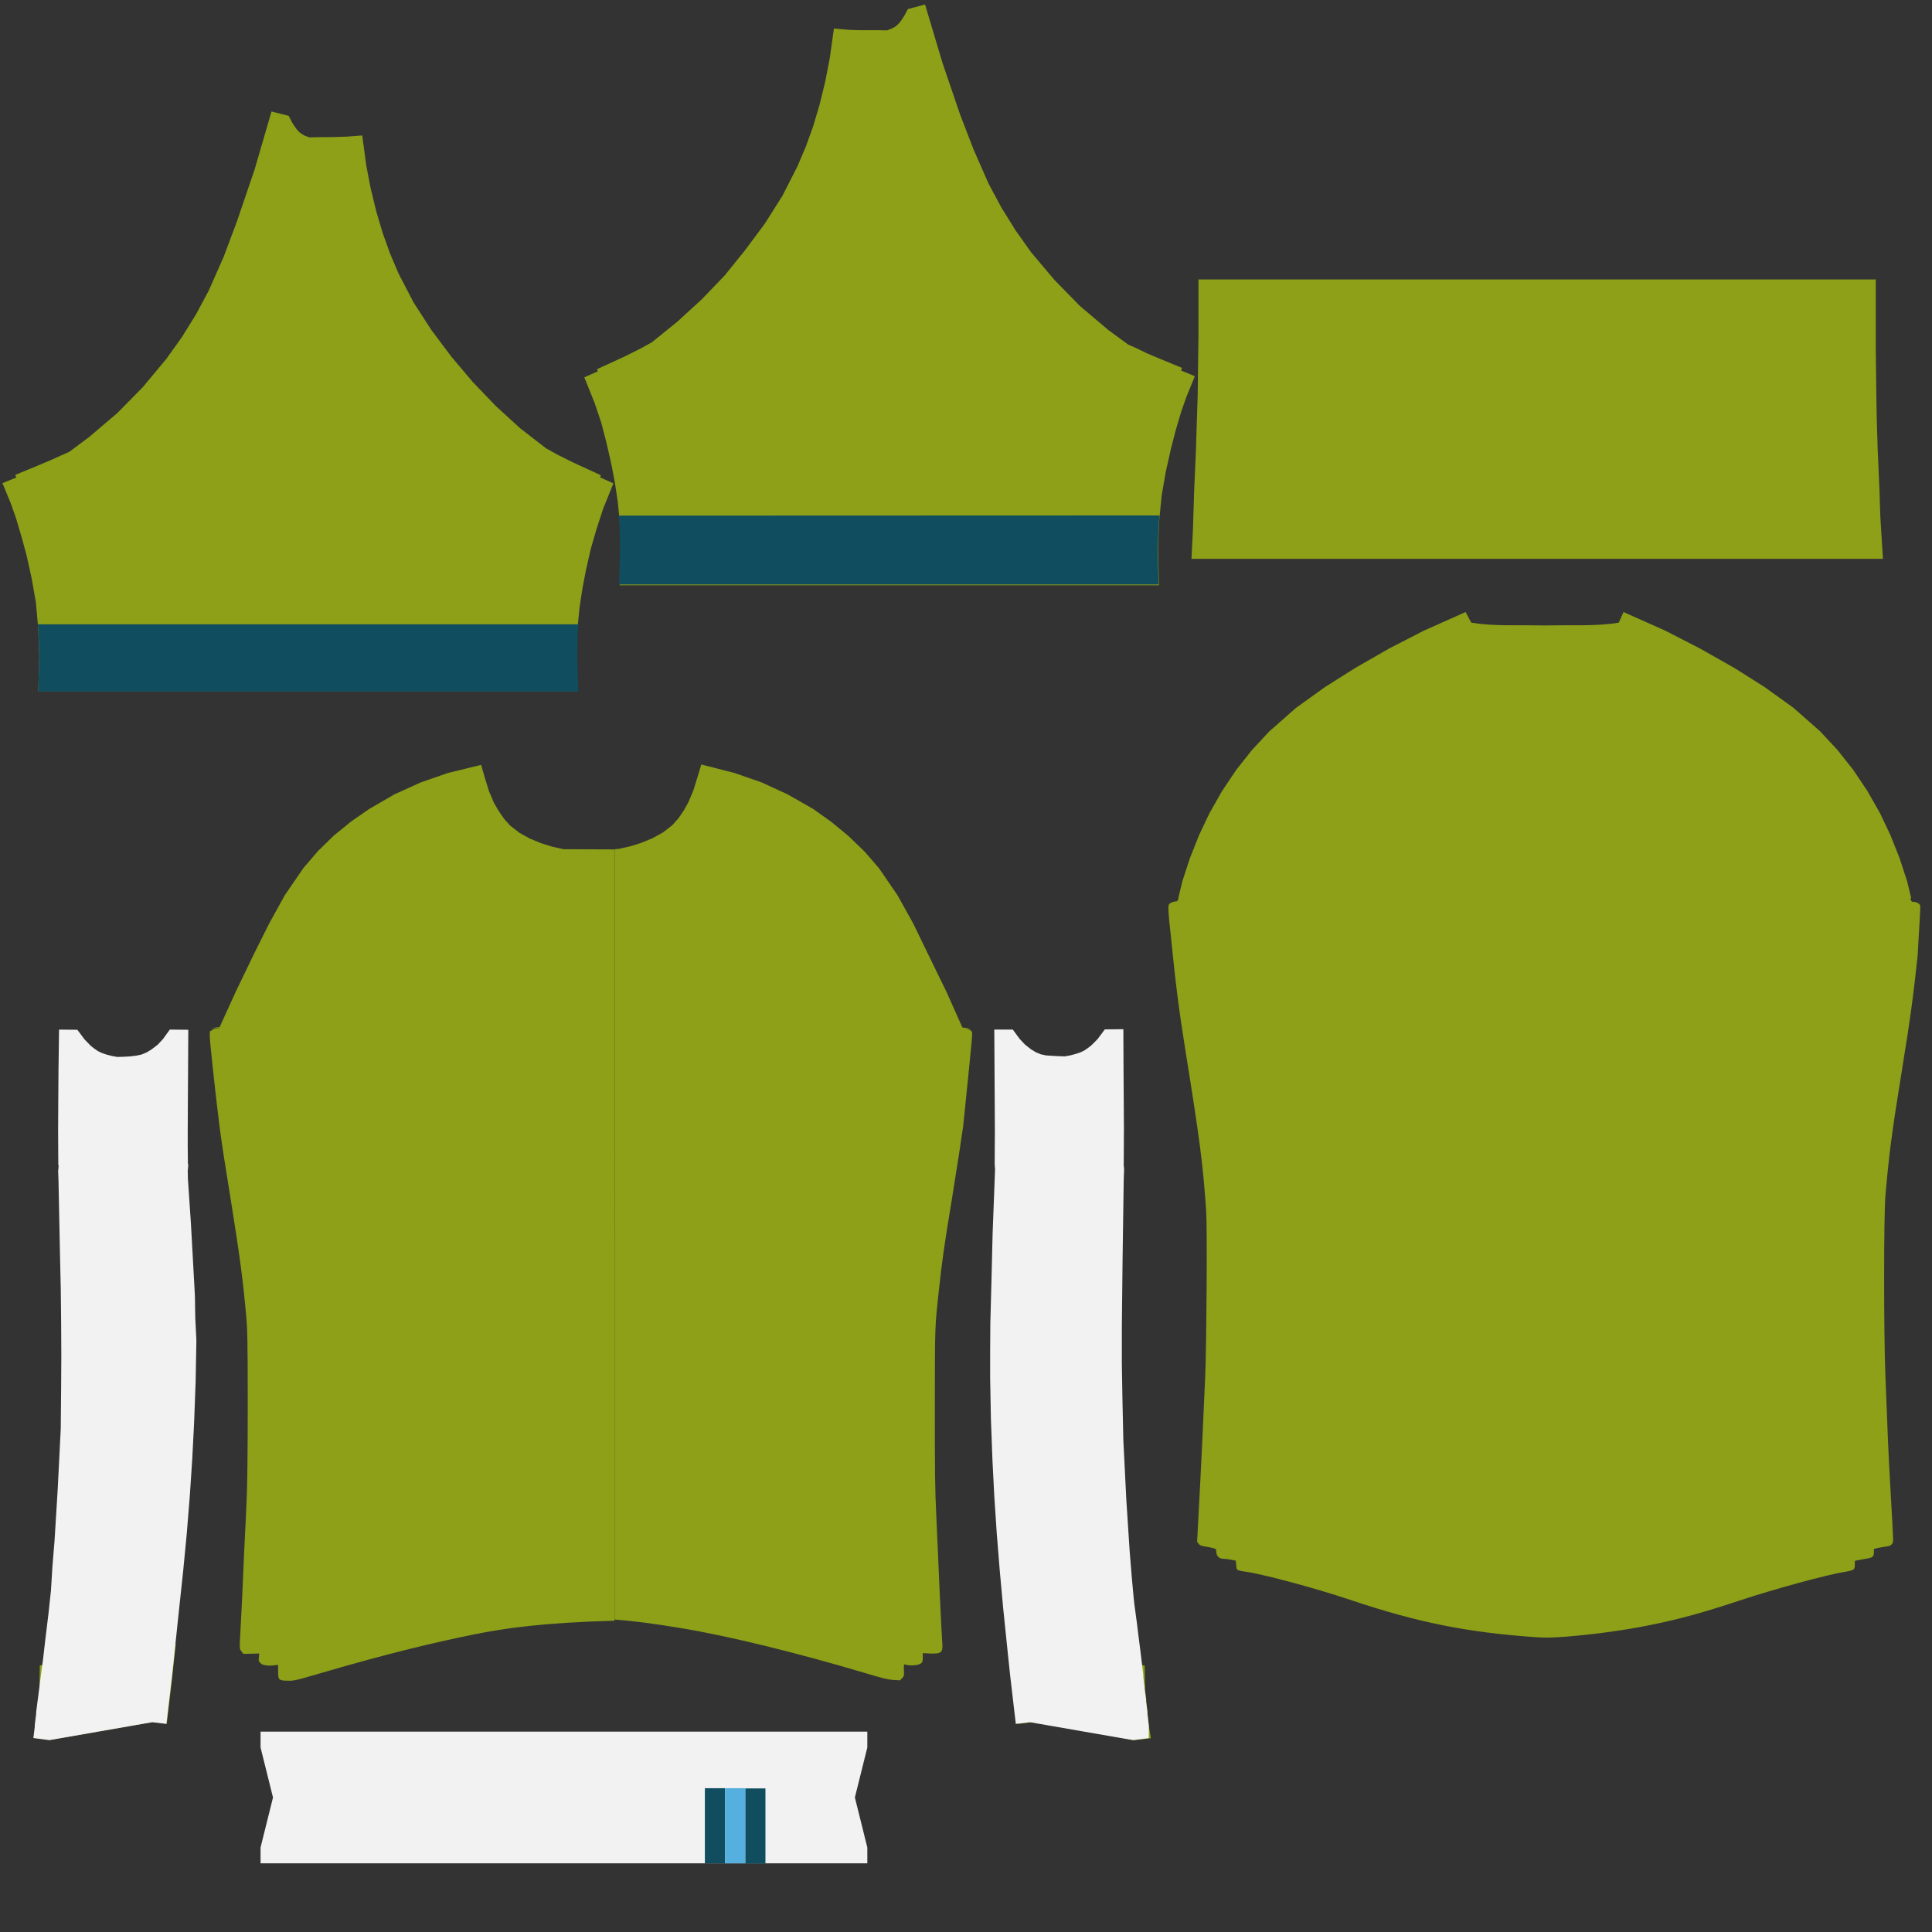 <?xml version="1.0" encoding="utf-8"?>
<!-- Generator: Adobe Illustrator 26.0.3, SVG Export Plug-In . SVG Version: 6.00 Build 0)  -->
<svg version="1.1" id="Layer_1" xmlns="http://www.w3.org/2000/svg" xmlns:xlink="http://www.w3.org/1999/xlink" x="0px" y="0px"
	 viewBox="0 0 1024 1024" style="enable-background:new 0 0 1024 1024;" xml:space="preserve">
<rect x="0" y="0" width="1024" height="1024" fill="#333333" stroke="none"/>
<style type="text/css">
	.st0{fill-rule:evenodd;clip-rule:evenodd;fill:#F2F2F2;}
	.st1{fill-rule:evenodd;clip-rule:evenodd;fill:#8DA018;}
	.st2{fill:#55AFDF;}
	.st3{fill:#0F4D5F;}
</style>
<path id="base" class="st1" d="M22.5,882.5l-1.4,0.2l-0.2,11.9H21l-0.8,6.7h-0.1l-0.8,6.6h0.1l0,0l-0.8,6.6l0,0h0.1l-0.8,6.7l8.5,1
	l0,0l54.5-9.5l7.5,0.9l3-25.6l0.5-4.7l1.3-12.1L22.5,882.5z M608.9,914.7L608.9,914.7l-0.7-6.7h0.1l-0.8-6.6h0.1l-0.8-6.7h0.1
	l-0.2-11.9l-1-0.2l-70.9-11.3v0.2l0.4,4.1l0.8,7.8l0.5,4.7l3,25.6l7.5-0.9l54.5,9.5l8.5-1L608.9,914.7z M997,280.2l-0.4-6.7
	l-0.2-5.9l-0.2-6.9l-1-22.8l-0.5-16.4l-0.2-12.1l-0.2-16.1l-0.1-7.7v-6.7v-30.8H635.2v30.8l-0.1,6.7l-0.1,7.7l-0.2,16.1l-0.4,12.1
	l-0.5,16.4l-1,22.8l-0.2,6.9l-0.2,5.9l-0.2,6.7l-0.8,16H998L997,280.2z M134.9,90l-9.3,27.3l-7,18.7l-8,18.1l-6.7,12.5l-7.5,12.1
	l-8.3,11.6l-12.4,14.9L62.1,219l-14.7,12.5l-10.7,8l-4.3,1.9l-5.8,2.6l-5.2,2.2l-13.3,5.5l0.5,1.4l-7.3,3L5.8,267l2.8,8l2.8,9.5
	L14,294l2.8,12.6l2.2,12.6l1.3,14.2l0.5,14.4l-0.5,18.5h285.9l-0.5-18.5l0.2-13l1.3-13l1.5-9.9l1.9-9.9l2.5-11l3.1-10.7l3.5-10.7
	l5.4-13.4l-7.1-3.2l0.5-1.1l-15-6.9l-8-4l-6.3-3.5l-0.2-0.2L275.7,227l-12.9-11.8l-12.2-12.7L239.2,189l-10.5-14l-9.5-14.7l-8-15.4
	l-4.5-10.6l-3.9-10.9l-3.3-11.1l-3-12.3l-2.4-12.4l-2.1-15.8l-7.8,0.6l-5.5,0.2l-6.7,0.1H169l-5,0.1l-2.3-0.8l-1.6-0.9l-1.4-1
	l-1.3-1.4l-1.3-1.8l-1.3-2l-1.8-3.5l-9.1-2.3L134.9,90z M613.8,291.4l0.5-14.4l1.4-14.3l2.2-12.7l2.8-12.5l2.5-9.6l2.8-9.5l2.8-8
	l4.5-11l-7.3-3l0.5-1.4l-13.3-5.5l-5.2-2.2l-5.8-2.8l-4.3-1.9l-10.6-7.8l-14.9-12.6l-13.5-13.8l-12.4-14.7l-8.3-11.7l-7.5-12.1
	l-6.7-12.5l-8-18.2l-7.2-18.7l-9.3-27.3l-9.2-30.8l-9.1,2.4l-1.8,3.4l-1.3,2l-1.3,1.8l-1.4,1.4l-1.3,1l-1.6,0.8l-2.3,0.9l-4.9-0.1
	h-3.3h-6.7l-5.5-0.2l-7.8-0.7l-2.2,15.7l-2.4,12.4l-3,12.3l-3.3,11.1l-3.9,10.9l-4.5,10.6l-8,15.7l-9.3,14.7l-10.4,14L384.1,146
	l-12.2,12.7L359,170.5l-13.1,10.6l-0.2,0.2l-6.3,3.5l-8,4l-15,6.9l0.5,1.1l-7.2,3.2l5.4,13.4l3.6,10.7l2.8,10.8l2.5,11l1.9,9.9
	l1.5,9.9l1.3,13l0.2,13l-0.5,18.5h285.9L613.8,291.4z M1017.7,480c-0.2-1.1-2-2-3.6-2c-0.8,0-1.1-0.2-1.6-1.9h0.5l-2.2-9.1l-4-12.2
	l-4.8-12.1l-5.5-11.6l-6.7-11.8l-7.5-11.2l-8.4-10.6l-9.2-9.9l-14.2-12.5l-15.3-11l-16-10.1L901,343.7l-18.5-9.5l-22-9.8L858,330
	l-4,0.6l-5.8,0.5l-4.6,0.2l-4.6,0.1H829l-10.2,0.1l-10.2-0.1h-9.8l-4.6-0.1l-4.6-0.2l-5.8-0.5l-4-0.6l-3-5.6l-22,9.8l-18.5,9.5
	l-18.1,10.4l-16,10.1l-15.3,11l-14.2,12.5l-9.2,9.9l-8.3,10.5l-7.5,11.2l-6.7,11.8l-5.5,11.6l-4.8,12.1l-4,12.2l-2.2,9.1h0.2
	c-0.5,1.5-0.9,1.7-1.6,1.7c-1.3,0-3,0.8-3.5,1.5c-0.5,1-0.5,3.9,0.8,15.1c2.8,28.2,4.5,41.1,8,63c7.7,47.9,9.2,59.8,10.9,84.5
	c0.6,9,0.2,70.4-0.5,87.3c-1.6,36-1.9,43.2-3.7,76.2l-0.6,11.8l0.8,1c0.5,0.8,1.3,1,2.4,1.3c5.9,1,6.9,1.3,6.9,2.2
	c0,3,1.3,4.5,4,4.5c0.8,0,2.5,0.2,3.9,0.5l2.5,0.5l0.2,2.2c0.1,1.3,0.2,2.3,0.6,2.6c0.2,0.2,1.8,0.7,3.5,0.9
	c8.9,1.1,36.7,8.5,56.2,15c35.8,12.1,62.4,17.3,97.8,19.8c6,0.4,7.3,0.4,16.5-0.2c16.6-1.4,31.1-3.4,45.4-6.3
	c15.7-3.2,27.5-6.5,46.9-12.9c18-6,46.3-13.7,55.8-15.2c4.8-0.8,5.2-1.1,5.2-3.9v-1.9l1.9-0.4c1-0.2,3-0.5,4.3-0.8
	c3.2-0.5,3.9-1,3.9-3.4v-1.7l2-0.5c1.1-0.2,3-0.6,4.3-0.8c2.8-0.2,3.9-1.3,3.9-3.5c0-0.8-0.5-11.9-1.3-24.8
	c-1.3-22.5-1.6-31-2.8-62.3c-0.9-21.5-0.9-84.8,0-95.3c1.9-21.7,3.2-32.3,8.6-65.6c4.7-28.9,6.2-40.2,8.5-61.8
	C1017.3,489.2,1018,481.2,1017.7,480z M298.7,450.1l-5.9-1.3L287,447l-6.1-2.5l-5.6-3.1l-5-3.9l-3.2-3.6l-2.8-4.1l-2.5-4.3l-2.6-6.1
	l-2-6.4l-2.2-7.6l-17.6,4.3l-14.4,5l-13.9,6.3l-13.3,7.7l-9.7,6.7l-9.2,7.5l-8.4,8.2l-7.7,9l-9.8,14.3l-8.4,15.2l-7.7,15.4
	l-9.9,20.5l-8.6,18.9l-4.6,0.5h4.5c-0.2,0.2-1,0.2-1.5,0.2c-0.5,0-1.7,0.2-2.3,0.8l-1.3,0.8v3c0.1,3.5,3.5,34.5,5.2,47.7
	c1.3,9.8,2.6,18.2,6.4,41.6c4.1,25.7,6,39.1,7.8,59.8c0.5,6.2,0.7,11.2,0.7,45.1c0,25.5-0.2,41.7-0.5,49c-0.2,6-0.8,18.3-1.3,27.5
	c-0.8,19.2-1.6,36.6-2.1,44.8c-0.5,8.5-0.5,8.8,0.6,10.1l1,1.3l4.3-0.1l4.1-0.1l-0.2,2c-0.2,1.9-0.1,2.1,0.8,3
	c0.8,0.9,1.5,1.1,3.3,1.3c1.3,0.2,3.1,0.1,4.3-0.1l1.8-0.2v3.3c0,4.6,0.2,5,4.7,5.1c3.9,0.1,3.5,0.2,22-5.2
	c28-8.1,52.7-14.4,77-19.3c16.5-3.3,35.8-6.2,74.6-7.3V450.2L298.7,450.1z M515.3,547.4c-0.2-1.3-2.2-2.3-4-2.3h-1.4l0,0h4.8
	l-4.6-0.5l-8.5-19l-10-20.5l-7.5-15.5l-8.4-15.1l-9.8-14.3l-7.7-8.9l-8.5-8.2l-9.1-7.5l-9.7-6.9l-13.3-7.6l-13.9-6.4l-14.4-5
	l-17.6-4.5l-2.3,7.6l-2,6.4l-2.6,6.1l-2.4,4.3l-2.8,4.1l-3.2,3.6l-5,3.9l-5.6,3.1l-6.1,2.5l-5.8,1.8l-5.9,1.3l-2.2,0.2v408.3
	c9.6,0.7,21.3,2.2,35.5,4.6c24.8,4.1,60.7,12.9,96.4,23.5c11.1,3.3,12.3,3.6,15.7,3.9l3.6,0.2l1.1-1.1c1.1-1.1,1.1-1.3,1-4.3
	c-0.1-2.8,0-3.1,0.4-3c3.2,0.9,7.5,0.5,8.8-0.7c0.7-0.7,0.8-1.3,0.8-3.1v-2.2l3.9,0.2c6,0.2,6.9-0.5,6.4-6c-0.5-7.5-1.7-33.2-3.1-66
	c-0.8-16.7-0.8-22.8-0.8-59.2c0-43.8,0-41.7,2.2-62c1.5-14,2.8-23.5,6.9-48.1c3.5-21.7,4.5-28.6,5.9-38.2
	C512.2,580.3,515.5,548.6,515.3,547.4z"/>
<path id="stripe-1" class="st0" d="M138.1,926.2l6.6,26.5l-6.6,26.5v8.4h321.6v-8.4l-6.6-26.5l6.6-26.5v-8.4H138.1V926.2z
	 M608.9,914.7L608.9,914.7l-0.8-6.7h0.1l-0.8-6.7h0.1l-0.9-6.7h0.1l-0.4-2.8l-0.4-3.9h0.1l-1.5-12.4l-1.1-8.6l-0.9-7.3l-1.3-9.6
	l-0.4-3.9l-0.9-9.8l-1.1-13.4l-1.8-27.6l-1.6-31.9l-0.5-22.8l-0.3-18.3v-18.4l0.2-18.5l0.2-18.4l0.6-41.7l0.2-5.5l-0.2-2.4l0.1-19
	l-0.1-17.1l-0.1-13.9l-0.1-21.9l-9.8,0.1l-3.9,5.2l-3.3,3.3l-1.8,1.4l-1.9,1.3l-2.1,1l-2.4,0.8l-3,0.8l-2.8,0.5l-3.3-0.1l-3.6-0.2
	l-3.1-0.2l-2.8-0.6l-2.6-1.1l-2.5-1.5l-3.3-2.6l-2.8-3l-3.6-4.9H527l0.1,18.2l0.1,16.1l0.1,19l-0.1,18l0.2,2.8l-1.3,34.3l-0.6,24.6
	l-0.6,22.6l-0.1,14.5v14.5l0.4,21.6l0.8,21.6l1,19.6l1.3,19.6l1.6,19.8l1.8,19.8l2.3,22.4l0.2,1.9l0.5,4.7l0.2,2l0.5,4.7l3,25.7
	l7.5-0.9l54.6,9.5l8.4-1.1L608.9,914.7z M103.3,686.7l-1-18.2l-1.1-19.9l-1.6-23.8l-0.1-4.6l0.1-0.4l0.2-2.8h-0.2l-0.1-9.6V599
	l0.1-19l0.1-16.1l0.1-18.1l-9.8-0.1l-3.6,5l-2.8,3l-3.4,2.6l-2.5,1.5l-2.6,1.1l-2.8,0.6l-3.2,0.4l-3.6,0.2l-3.3,0.1l-2.8-0.5
	l-3.1-0.8l-2.3-0.8l-2.1-1l-1.9-1.3l-1.8-1.4l-3.3-3.4l-3.9-5.2l-9.7-0.1L31,567.6l-0.1,14l-0.1,17l0.1,19l0.2,0.1l-0.2,2.4l0.1,0.1
	l-0.2-0.1l0.2,5.4l0.8,39.7l0.4,17.6l0.2,17.6l0.1,17.6l-0.1,17.5l-0.2,21.7l-1.6,31.9l-1.7,27.6l-1.1,13.4l-0.8,13l-1.3,12.1
	L23.9,870l-1.1,9.6l-1,7.3l-1.1,8.7l-1.6,12.4h0.1l-0.8,6.6h0.1l-0.8,6.6l8.5,1.1l54.5-9.5l7.5,0.9l3-25.6l0.5-4.7l0.2-1.9l0.5-4.7
	l0.2-1.9l0.5-4.7l0.2-1.9l0.5-4.7l0.2-2l0.5-4.7l0.2-1.9l2.4-22.4l1.9-19.8l1.6-19.8l1.3-19.6l1-19.6l0.8-21.6l0.4-21.7l-0.6-12.1
	L103.3,686.7z"/>
<path id="stripe-2" class="st3" d="M405.7,987.7h-10.7v-39.8h10.7V987.7z
	 M384.3,947.8h-10.7v39.8h10.7V947.8z M614.2,276.9l0.4-3.7l-286.7,0.1l0.5,5l0.2,13l-0.5,18.5h286l-0.5-18.5L614.2,276.9z
	 M20.3,366.5h286.2L306,348l0.2-13l0.5-4.1H20l0.4,2.8l0.4,14.3L20.3,366.5z"/>
<path id="stripe-3" class="st2" d="M384.3,947.8H395v39.8h-10.7V947.8z"/>
</svg>

